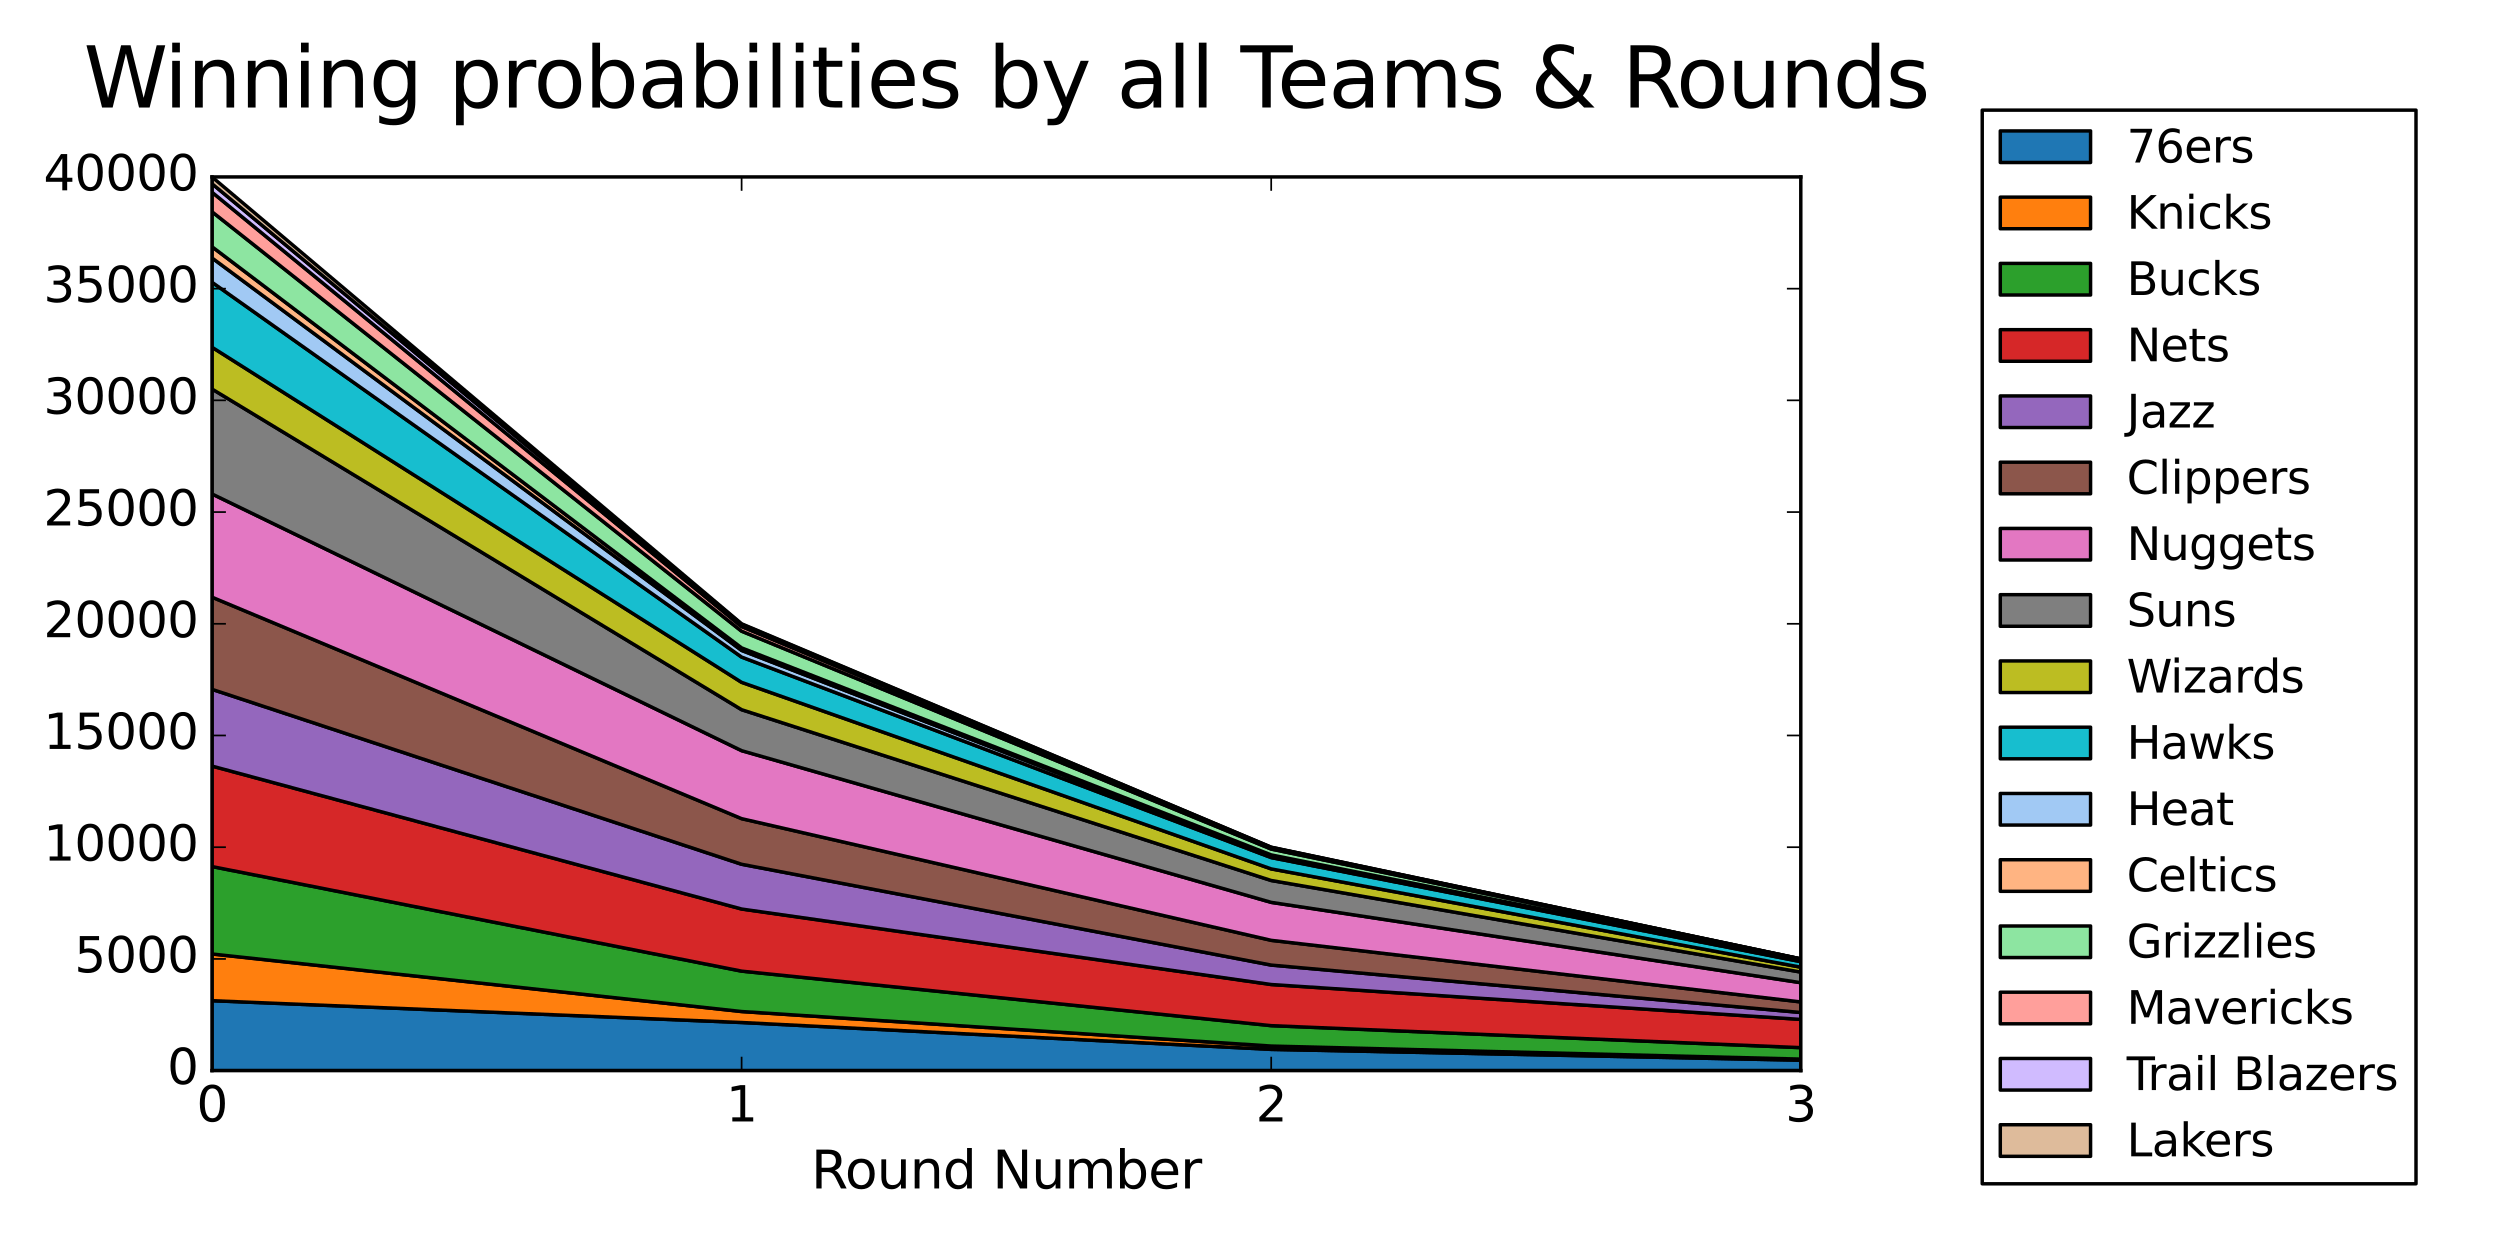 <?xml version="1.0" encoding="utf-8" standalone="no"?>
<!DOCTYPE svg PUBLIC "-//W3C//DTD SVG 1.1//EN"
  "http://www.w3.org/Graphics/SVG/1.1/DTD/svg11.dtd">
<svg xmlns:xlink="http://www.w3.org/1999/xlink" width="720pt" height="360pt" viewBox="0 0 720 360" xmlns="http://www.w3.org/2000/svg" version="1.1">
 <defs>
  <style type="text/css">*{stroke-linejoin: round; stroke-linecap: butt}</style>
 </defs>
 <g id="figure_1">
  <g id="patch_1">
   <path d="M 0 360 
L 720 360 
L 720 0 
L 0 0 
z
" style="fill: #ffffff"/>
  </g>
  <g id="axes_1">
   <g id="patch_2">
    <path d="M 61.06 308.34 
L 518.628 308.34 
L 518.628 50.96 
L 61.06 50.96 
z
" style="fill: #ffffff"/>
   </g>
   <g id="PolyCollection_1">
    <defs>
     <path id="m6fd31d1fb3" d="M 61.06 -71.8 
L 61.06 -51.66 
L 213.583 -51.66 
L 366.105 -51.66 
L 518.628 -51.66 
L 518.628 -54.665 
L 518.628 -54.665 
L 366.105 -57.779 
L 213.583 -65.52 
L 61.06 -71.8 
z
" style="stroke: #000000"/>
    </defs>
    <g clip-path="url(#p6cdea9bcb5)">
     <use xlink:href="#m6fd31d1fb3" x="0" y="360" style="fill: #1f77b4; stroke: #000000"/>
    </g>
   </g>
   <g id="PolyCollection_2">
    <defs>
     <path id="mb54da2ceaf" d="M 61.06 -85.255 
L 61.06 -71.8 
L 213.583 -65.52 
L 366.105 -57.779 
L 518.628 -54.665 
L 518.628 -54.98 
L 518.628 -54.98 
L 366.105 -58.738 
L 213.583 -68.679 
L 61.06 -85.255 
z
" style="stroke: #000000"/>
    </defs>
    <g clip-path="url(#p6cdea9bcb5)">
     <use xlink:href="#mb54da2ceaf" x="0" y="360" style="fill: #ff7f0e; stroke: #000000"/>
    </g>
   </g>
   <g id="PolyCollection_3">
    <defs>
     <path id="m46d514399c" d="M 61.06 -110.433 
L 61.06 -85.255 
L 213.583 -68.679 
L 366.105 -58.738 
L 518.628 -54.98 
L 518.628 -58.281 
L 518.628 -58.281 
L 366.105 -64.613 
L 213.583 -80.313 
L 61.06 -110.433 
z
" style="stroke: #000000"/>
    </defs>
    <g clip-path="url(#p6cdea9bcb5)">
     <use xlink:href="#m46d514399c" x="0" y="360" style="fill: #2ca02c; stroke: #000000"/>
    </g>
   </g>
   <g id="PolyCollection_4">
    <defs>
     <path id="m2ffe7931d0" d="M 61.06 -139.369 
L 61.06 -110.433 
L 213.583 -80.313 
L 366.105 -64.613 
L 518.628 -58.281 
L 518.628 -66.408 
L 518.628 -66.408 
L 366.105 -76.459 
L 213.583 -98.201 
L 61.06 -139.369 
z
" style="stroke: #000000"/>
    </defs>
    <g clip-path="url(#p6cdea9bcb5)">
     <use xlink:href="#m2ffe7931d0" x="0" y="360" style="fill: #d62728; stroke: #000000"/>
    </g>
   </g>
   <g id="PolyCollection_5">
    <defs>
     <path id="m324b16539d" d="M 61.06 -161.471 
L 61.06 -139.369 
L 213.583 -98.201 
L 366.105 -76.459 
L 518.628 -66.408 
L 518.628 -68.403 
L 518.628 -68.403 
L 366.105 -82.057 
L 213.583 -111.089 
L 61.06 -161.471 
z
" style="stroke: #000000"/>
    </defs>
    <g clip-path="url(#p6cdea9bcb5)">
     <use xlink:href="#m324b16539d" x="0" y="360" style="fill: #9467bd; stroke: #000000"/>
    </g>
   </g>
   <g id="PolyCollection_6">
    <defs>
     <path id="mf94f72aa3e" d="M 61.06 -188.013 
L 61.06 -161.471 
L 213.583 -111.089 
L 366.105 -82.057 
L 518.628 -68.403 
L 518.628 -71.446 
L 518.628 -71.446 
L 366.105 -89.186 
L 213.583 -124.228 
L 61.06 -188.013 
z
" style="stroke: #000000"/>
    </defs>
    <g clip-path="url(#p6cdea9bcb5)">
     <use xlink:href="#mf94f72aa3e" x="0" y="360" style="fill: #8c564b; stroke: #000000"/>
    </g>
   </g>
   <g id="PolyCollection_7">
    <defs>
     <path id="m42f97822d0" d="M 61.06 -217.741 
L 61.06 -188.013 
L 213.583 -124.228 
L 366.105 -89.186 
L 518.628 -71.446 
L 518.628 -76.986 
L 518.628 -76.986 
L 366.105 -100.118 
L 213.583 -143.808 
L 61.06 -217.741 
z
" style="stroke: #000000"/>
    </defs>
    <g clip-path="url(#p6cdea9bcb5)">
     <use xlink:href="#m42f97822d0" x="0" y="360" style="fill: #e377c2; stroke: #000000"/>
    </g>
   </g>
   <g id="PolyCollection_8">
    <defs>
     <path id="m8ac7b680fe" d="M 61.06 -247.964 
L 61.06 -217.741 
L 213.583 -143.808 
L 366.105 -100.118 
L 518.628 -76.986 
L 518.628 -80.043 
L 518.628 -80.043 
L 366.105 -106.418 
L 213.583 -155.609 
L 61.06 -247.964 
z
" style="stroke: #000000"/>
    </defs>
    <g clip-path="url(#p6cdea9bcb5)">
     <use xlink:href="#m8ac7b680fe" x="0" y="360" style="fill: #7f7f7f; stroke: #000000"/>
    </g>
   </g>
   <g id="PolyCollection_9">
    <defs>
     <path id="mdac457b0b0" d="M 61.06 -259.996 
L 61.06 -247.964 
L 213.583 -155.609 
L 366.105 -106.418 
L 518.628 -80.043 
L 518.628 -81.452 
L 518.628 -81.452 
L 366.105 -109.757 
L 213.583 -163.485 
L 61.06 -259.996 
z
" style="stroke: #000000"/>
    </defs>
    <g clip-path="url(#p6cdea9bcb5)">
     <use xlink:href="#mdac457b0b0" x="0" y="360" style="fill: #bcbd22; stroke: #000000"/>
    </g>
   </g>
   <g id="PolyCollection_10">
    <defs>
     <path id="m30fe69364c" d="M 61.06 -278.714 
L 61.06 -259.996 
L 213.583 -163.485 
L 366.105 -109.757 
L 518.628 -81.452 
L 518.628 -83.047 
L 518.628 -83.047 
L 366.105 -113.019 
L 213.583 -170.763 
L 61.06 -278.714 
z
" style="stroke: #000000"/>
    </defs>
    <g clip-path="url(#p6cdea9bcb5)">
     <use xlink:href="#m30fe69364c" x="0" y="360" style="fill: #17becf; stroke: #000000"/>
    </g>
   </g>
   <g id="PolyCollection_11">
    <defs>
     <path id="m2cc985cd66" d="M 61.06 -285.709 
L 61.06 -278.714 
L 213.583 -170.763 
L 366.105 -113.019 
L 518.628 -83.047 
L 518.628 -83.234 
L 518.628 -83.234 
L 366.105 -113.566 
L 213.583 -172.68 
L 61.06 -285.709 
z
" style="stroke: #000000"/>
    </defs>
    <g clip-path="url(#p6cdea9bcb5)">
     <use xlink:href="#m2cc985cd66" x="0" y="360" style="fill: #a1c9f4; stroke: #000000"/>
    </g>
   </g>
   <g id="PolyCollection_12">
    <defs>
     <path id="mbb2b2b6924" d="M 61.06 -288.945 
L 61.06 -285.709 
L 213.583 -172.68 
L 366.105 -113.566 
L 518.628 -83.234 
L 518.628 -83.273 
L 518.628 -83.273 
L 366.105 -113.792 
L 213.583 -173.414 
L 61.06 -288.945 
z
" style="stroke: #000000"/>
    </defs>
    <g clip-path="url(#p6cdea9bcb5)">
     <use xlink:href="#mbb2b2b6924" x="0" y="360" style="fill: #ffb482; stroke: #000000"/>
    </g>
   </g>
   <g id="PolyCollection_13">
    <defs>
     <path id="m6959e64f6c" d="M 61.06 -299.015 
L 61.06 -288.945 
L 213.583 -173.414 
L 366.105 -113.792 
L 518.628 -83.273 
L 518.628 -83.736 
L 518.628 -83.736 
L 366.105 -115.471 
L 213.583 -178.214 
L 61.06 -299.015 
z
" style="stroke: #000000"/>
    </defs>
    <g clip-path="url(#p6cdea9bcb5)">
     <use xlink:href="#m6959e64f6c" x="0" y="360" style="fill: #8de5a1; stroke: #000000"/>
    </g>
   </g>
   <g id="PolyCollection_14">
    <defs>
     <path id="m8f88e1b6a8" d="M 61.06 -304.645 
L 61.06 -299.015 
L 213.583 -178.214 
L 366.105 -115.471 
L 518.628 -83.736 
L 518.628 -83.807 
L 518.628 -83.807 
L 366.105 -115.876 
L 213.583 -179.559 
L 61.06 -304.645 
z
" style="stroke: #000000"/>
    </defs>
    <g clip-path="url(#p6cdea9bcb5)">
     <use xlink:href="#m8f88e1b6a8" x="0" y="360" style="fill: #ff9f9b; stroke: #000000"/>
    </g>
   </g>
   <g id="PolyCollection_15">
    <defs>
     <path id="m5aae207fba" d="M 61.06 -307.09 
L 61.06 -304.645 
L 213.583 -179.559 
L 366.105 -115.876 
L 518.628 -83.807 
L 518.628 -83.826 
L 518.628 -83.826 
L 366.105 -115.979 
L 213.583 -180.215 
L 61.06 -307.09 
z
" style="stroke: #000000"/>
    </defs>
    <g clip-path="url(#p6cdea9bcb5)">
     <use xlink:href="#m5aae207fba" x="0" y="360" style="fill: #d0bbff; stroke: #000000"/>
    </g>
   </g>
   <g id="PolyCollection_16">
    <defs>
     <path id="md9e6ed1695" d="M 61.06 -309.04 
L 61.06 -307.09 
L 213.583 -180.215 
L 366.105 -115.979 
L 518.628 -83.826 
L 518.628 -83.832 
L 518.628 -83.832 
L 366.105 -116.005 
L 213.583 -180.35 
L 61.06 -309.04 
z
" style="stroke: #000000"/>
    </defs>
    <g clip-path="url(#p6cdea9bcb5)">
     <use xlink:href="#md9e6ed1695" x="0" y="360" style="fill: #debb9b; stroke: #000000"/>
    </g>
   </g>
   <g id="patch_3">
    <path d="M 61.06 308.34 
L 61.06 50.96 
" style="fill: none; stroke: #000000; stroke-linejoin: miter; stroke-linecap: square"/>
   </g>
   <g id="patch_4">
    <path d="M 518.628 308.34 
L 518.628 50.96 
" style="fill: none; stroke: #000000; stroke-linejoin: miter; stroke-linecap: square"/>
   </g>
   <g id="patch_5">
    <path d="M 61.06 308.34 
L 518.628 308.34 
" style="fill: none; stroke: #000000; stroke-linejoin: miter; stroke-linecap: square"/>
   </g>
   <g id="patch_6">
    <path d="M 61.06 50.96 
L 518.628 50.96 
" style="fill: none; stroke: #000000; stroke-linejoin: miter; stroke-linecap: square"/>
   </g>
   <g id="matplotlib.axis_1">
    <g id="xtick_1">
     <g id="line2d_1">
      <defs>
       <path id="m698d09b29e" d="M 0 0 
L 0 -4 
" style="stroke: #000000; stroke-width: 0.5"/>
      </defs>
      <g>
       <use xlink:href="#m698d09b29e" x="61.06" y="308.34" style="stroke: #000000; stroke-width: 0.5"/>
      </g>
     </g>
     <g id="line2d_2">
      <defs>
       <path id="m5482cac494" d="M 0 0 
L 0 4 
" style="stroke: #000000; stroke-width: 0.5"/>
      </defs>
      <g>
       <use xlink:href="#m5482cac494" x="61.06" y="50.96" style="stroke: #000000; stroke-width: 0.5"/>
      </g>
     </g>
     <g id="text_1">
      <!-- 0 -->
      <g transform="translate(56.606 322.978)scale(0.14 -0.14)">
       <defs>
        <path id="DejaVuSans-30" d="M 2034 4250 
Q 1547 4250 1301 3770 
Q 1056 3291 1056 2328 
Q 1056 1369 1301 889 
Q 1547 409 2034 409 
Q 2525 409 2770 889 
Q 3016 1369 3016 2328 
Q 3016 3291 2770 3770 
Q 2525 4250 2034 4250 
z
M 2034 4750 
Q 2819 4750 3233 4129 
Q 3647 3509 3647 2328 
Q 3647 1150 3233 529 
Q 2819 -91 2034 -91 
Q 1250 -91 836 529 
Q 422 1150 422 2328 
Q 422 3509 836 4129 
Q 1250 4750 2034 4750 
z
" transform="scale(0.016)"/>
       </defs>
       <use xlink:href="#DejaVuSans-30"/>
      </g>
     </g>
    </g>
    <g id="xtick_2">
     <g id="line2d_3">
      <g>
       <use xlink:href="#m698d09b29e" x="213.583" y="308.34" style="stroke: #000000; stroke-width: 0.5"/>
      </g>
     </g>
     <g id="line2d_4">
      <g>
       <use xlink:href="#m5482cac494" x="213.583" y="50.96" style="stroke: #000000; stroke-width: 0.5"/>
      </g>
     </g>
     <g id="text_2">
      <!-- 1 -->
      <g transform="translate(209.129 322.978)scale(0.14 -0.14)">
       <defs>
        <path id="DejaVuSans-31" d="M 794 531 
L 1825 531 
L 1825 4091 
L 703 3866 
L 703 4441 
L 1819 4666 
L 2450 4666 
L 2450 531 
L 3481 531 
L 3481 0 
L 794 0 
L 794 531 
z
" transform="scale(0.016)"/>
       </defs>
       <use xlink:href="#DejaVuSans-31"/>
      </g>
     </g>
    </g>
    <g id="xtick_3">
     <g id="line2d_5">
      <g>
       <use xlink:href="#m698d09b29e" x="366.105" y="308.34" style="stroke: #000000; stroke-width: 0.5"/>
      </g>
     </g>
     <g id="line2d_6">
      <g>
       <use xlink:href="#m5482cac494" x="366.105" y="50.96" style="stroke: #000000; stroke-width: 0.5"/>
      </g>
     </g>
     <g id="text_3">
      <!-- 2 -->
      <g transform="translate(361.651 322.978)scale(0.14 -0.14)">
       <defs>
        <path id="DejaVuSans-32" d="M 1228 531 
L 3431 531 
L 3431 0 
L 469 0 
L 469 531 
Q 828 903 1448 1529 
Q 2069 2156 2228 2338 
Q 2531 2678 2651 2914 
Q 2772 3150 2772 3378 
Q 2772 3750 2511 3984 
Q 2250 4219 1831 4219 
Q 1534 4219 1204 4116 
Q 875 4013 500 3803 
L 500 4441 
Q 881 4594 1212 4672 
Q 1544 4750 1819 4750 
Q 2544 4750 2975 4387 
Q 3406 4025 3406 3419 
Q 3406 3131 3298 2873 
Q 3191 2616 2906 2266 
Q 2828 2175 2409 1742 
Q 1991 1309 1228 531 
z
" transform="scale(0.016)"/>
       </defs>
       <use xlink:href="#DejaVuSans-32"/>
      </g>
     </g>
    </g>
    <g id="xtick_4">
     <g id="line2d_7">
      <g>
       <use xlink:href="#m698d09b29e" x="518.628" y="308.34" style="stroke: #000000; stroke-width: 0.5"/>
      </g>
     </g>
     <g id="line2d_8">
      <g>
       <use xlink:href="#m5482cac494" x="518.628" y="50.96" style="stroke: #000000; stroke-width: 0.5"/>
      </g>
     </g>
     <g id="text_4">
      <!-- 3 -->
      <g transform="translate(514.174 322.978)scale(0.14 -0.14)">
       <defs>
        <path id="DejaVuSans-33" d="M 2597 2516 
Q 3050 2419 3304 2112 
Q 3559 1806 3559 1356 
Q 3559 666 3084 287 
Q 2609 -91 1734 -91 
Q 1441 -91 1130 -33 
Q 819 25 488 141 
L 488 750 
Q 750 597 1062 519 
Q 1375 441 1716 441 
Q 2309 441 2620 675 
Q 2931 909 2931 1356 
Q 2931 1769 2642 2001 
Q 2353 2234 1838 2234 
L 1294 2234 
L 1294 2753 
L 1863 2753 
Q 2328 2753 2575 2939 
Q 2822 3125 2822 3475 
Q 2822 3834 2567 4026 
Q 2313 4219 1838 4219 
Q 1578 4219 1281 4162 
Q 984 4106 628 3988 
L 628 4550 
Q 988 4650 1302 4700 
Q 1616 4750 1894 4750 
Q 2613 4750 3031 4423 
Q 3450 4097 3450 3541 
Q 3450 3153 3228 2886 
Q 3006 2619 2597 2516 
z
" transform="scale(0.016)"/>
       </defs>
       <use xlink:href="#DejaVuSans-33"/>
      </g>
     </g>
    </g>
    <g id="text_5">
     <!-- Round Number -->
     <g transform="translate(233.601 342.287)scale(0.15 -0.15)">
      <defs>
       <path id="DejaVuSans-52" d="M 2841 2188 
Q 3044 2119 3236 1894 
Q 3428 1669 3622 1275 
L 4263 0 
L 3584 0 
L 2988 1197 
Q 2756 1666 2539 1819 
Q 2322 1972 1947 1972 
L 1259 1972 
L 1259 0 
L 628 0 
L 628 4666 
L 2053 4666 
Q 2853 4666 3247 4331 
Q 3641 3997 3641 3322 
Q 3641 2881 3436 2590 
Q 3231 2300 2841 2188 
z
M 1259 4147 
L 1259 2491 
L 2053 2491 
Q 2509 2491 2742 2702 
Q 2975 2913 2975 3322 
Q 2975 3731 2742 3939 
Q 2509 4147 2053 4147 
L 1259 4147 
z
" transform="scale(0.016)"/>
       <path id="DejaVuSans-6f" d="M 1959 3097 
Q 1497 3097 1228 2736 
Q 959 2375 959 1747 
Q 959 1119 1226 758 
Q 1494 397 1959 397 
Q 2419 397 2687 759 
Q 2956 1122 2956 1747 
Q 2956 2369 2687 2733 
Q 2419 3097 1959 3097 
z
M 1959 3584 
Q 2709 3584 3137 3096 
Q 3566 2609 3566 1747 
Q 3566 888 3137 398 
Q 2709 -91 1959 -91 
Q 1206 -91 779 398 
Q 353 888 353 1747 
Q 353 2609 779 3096 
Q 1206 3584 1959 3584 
z
" transform="scale(0.016)"/>
       <path id="DejaVuSans-75" d="M 544 1381 
L 544 3500 
L 1119 3500 
L 1119 1403 
Q 1119 906 1312 657 
Q 1506 409 1894 409 
Q 2359 409 2629 706 
Q 2900 1003 2900 1516 
L 2900 3500 
L 3475 3500 
L 3475 0 
L 2900 0 
L 2900 538 
Q 2691 219 2414 64 
Q 2138 -91 1772 -91 
Q 1169 -91 856 284 
Q 544 659 544 1381 
z
M 1991 3584 
L 1991 3584 
z
" transform="scale(0.016)"/>
       <path id="DejaVuSans-6e" d="M 3513 2113 
L 3513 0 
L 2938 0 
L 2938 2094 
Q 2938 2591 2744 2837 
Q 2550 3084 2163 3084 
Q 1697 3084 1428 2787 
Q 1159 2491 1159 1978 
L 1159 0 
L 581 0 
L 581 3500 
L 1159 3500 
L 1159 2956 
Q 1366 3272 1645 3428 
Q 1925 3584 2291 3584 
Q 2894 3584 3203 3211 
Q 3513 2838 3513 2113 
z
" transform="scale(0.016)"/>
       <path id="DejaVuSans-64" d="M 2906 2969 
L 2906 4863 
L 3481 4863 
L 3481 0 
L 2906 0 
L 2906 525 
Q 2725 213 2448 61 
Q 2172 -91 1784 -91 
Q 1150 -91 751 415 
Q 353 922 353 1747 
Q 353 2572 751 3078 
Q 1150 3584 1784 3584 
Q 2172 3584 2448 3432 
Q 2725 3281 2906 2969 
z
M 947 1747 
Q 947 1113 1208 752 
Q 1469 391 1925 391 
Q 2381 391 2643 752 
Q 2906 1113 2906 1747 
Q 2906 2381 2643 2742 
Q 2381 3103 1925 3103 
Q 1469 3103 1208 2742 
Q 947 2381 947 1747 
z
" transform="scale(0.016)"/>
       <path id="DejaVuSans-20" transform="scale(0.016)"/>
       <path id="DejaVuSans-4e" d="M 628 4666 
L 1478 4666 
L 3547 763 
L 3547 4666 
L 4159 4666 
L 4159 0 
L 3309 0 
L 1241 3903 
L 1241 0 
L 628 0 
L 628 4666 
z
" transform="scale(0.016)"/>
       <path id="DejaVuSans-6d" d="M 3328 2828 
Q 3544 3216 3844 3400 
Q 4144 3584 4550 3584 
Q 5097 3584 5394 3201 
Q 5691 2819 5691 2113 
L 5691 0 
L 5113 0 
L 5113 2094 
Q 5113 2597 4934 2840 
Q 4756 3084 4391 3084 
Q 3944 3084 3684 2787 
Q 3425 2491 3425 1978 
L 3425 0 
L 2847 0 
L 2847 2094 
Q 2847 2600 2669 2842 
Q 2491 3084 2119 3084 
Q 1678 3084 1418 2786 
Q 1159 2488 1159 1978 
L 1159 0 
L 581 0 
L 581 3500 
L 1159 3500 
L 1159 2956 
Q 1356 3278 1631 3431 
Q 1906 3584 2284 3584 
Q 2666 3584 2933 3390 
Q 3200 3197 3328 2828 
z
" transform="scale(0.016)"/>
       <path id="DejaVuSans-62" d="M 3116 1747 
Q 3116 2381 2855 2742 
Q 2594 3103 2138 3103 
Q 1681 3103 1420 2742 
Q 1159 2381 1159 1747 
Q 1159 1113 1420 752 
Q 1681 391 2138 391 
Q 2594 391 2855 752 
Q 3116 1113 3116 1747 
z
M 1159 2969 
Q 1341 3281 1617 3432 
Q 1894 3584 2278 3584 
Q 2916 3584 3314 3078 
Q 3713 2572 3713 1747 
Q 3713 922 3314 415 
Q 2916 -91 2278 -91 
Q 1894 -91 1617 61 
Q 1341 213 1159 525 
L 1159 0 
L 581 0 
L 581 4863 
L 1159 4863 
L 1159 2969 
z
" transform="scale(0.016)"/>
       <path id="DejaVuSans-65" d="M 3597 1894 
L 3597 1613 
L 953 1613 
Q 991 1019 1311 708 
Q 1631 397 2203 397 
Q 2534 397 2845 478 
Q 3156 559 3463 722 
L 3463 178 
Q 3153 47 2828 -22 
Q 2503 -91 2169 -91 
Q 1331 -91 842 396 
Q 353 884 353 1716 
Q 353 2575 817 3079 
Q 1281 3584 2069 3584 
Q 2775 3584 3186 3129 
Q 3597 2675 3597 1894 
z
M 3022 2063 
Q 3016 2534 2758 2815 
Q 2500 3097 2075 3097 
Q 1594 3097 1305 2825 
Q 1016 2553 972 2059 
L 3022 2063 
z
" transform="scale(0.016)"/>
       <path id="DejaVuSans-72" d="M 2631 2963 
Q 2534 3019 2420 3045 
Q 2306 3072 2169 3072 
Q 1681 3072 1420 2755 
Q 1159 2438 1159 1844 
L 1159 0 
L 581 0 
L 581 3500 
L 1159 3500 
L 1159 2956 
Q 1341 3275 1631 3429 
Q 1922 3584 2338 3584 
Q 2397 3584 2469 3576 
Q 2541 3569 2628 3553 
L 2631 2963 
z
" transform="scale(0.016)"/>
      </defs>
      <use xlink:href="#DejaVuSans-52"/>
      <use xlink:href="#DejaVuSans-6f" x="64.982"/>
      <use xlink:href="#DejaVuSans-75" x="126.164"/>
      <use xlink:href="#DejaVuSans-6e" x="189.543"/>
      <use xlink:href="#DejaVuSans-64" x="252.922"/>
      <use xlink:href="#DejaVuSans-20" x="316.398"/>
      <use xlink:href="#DejaVuSans-4e" x="348.186"/>
      <use xlink:href="#DejaVuSans-75" x="422.99"/>
      <use xlink:href="#DejaVuSans-6d" x="486.369"/>
      <use xlink:href="#DejaVuSans-62" x="583.781"/>
      <use xlink:href="#DejaVuSans-65" x="647.258"/>
      <use xlink:href="#DejaVuSans-72" x="708.781"/>
     </g>
    </g>
   </g>
   <g id="matplotlib.axis_2">
    <g id="ytick_1">
     <g id="line2d_9">
      <defs>
       <path id="m299482e319" d="M 0 0 
L 4 0 
" style="stroke: #000000; stroke-width: 0.5"/>
      </defs>
      <g>
       <use xlink:href="#m299482e319" x="61.06" y="308.34" style="stroke: #000000; stroke-width: 0.5"/>
      </g>
     </g>
     <g id="line2d_10">
      <defs>
       <path id="m1d200355e1" d="M 0 0 
L -4 0 
" style="stroke: #000000; stroke-width: 0.5"/>
      </defs>
      <g>
       <use xlink:href="#m1d200355e1" x="518.628" y="308.34" style="stroke: #000000; stroke-width: 0.5"/>
      </g>
     </g>
     <g id="text_6">
      <!-- 0 -->
      <g transform="translate(48.153 312.203)scale(0.14 -0.14)">
       <use xlink:href="#DejaVuSans-30"/>
      </g>
     </g>
    </g>
    <g id="ytick_2">
     <g id="line2d_11">
      <g>
       <use xlink:href="#m299482e319" x="61.06" y="276.168" style="stroke: #000000; stroke-width: 0.5"/>
      </g>
     </g>
     <g id="line2d_12">
      <g>
       <use xlink:href="#m1d200355e1" x="518.628" y="276.168" style="stroke: #000000; stroke-width: 0.5"/>
      </g>
     </g>
     <g id="text_7">
      <!-- 5000 -->
      <g transform="translate(21.43 280.031)scale(0.14 -0.14)">
       <defs>
        <path id="DejaVuSans-35" d="M 691 4666 
L 3169 4666 
L 3169 4134 
L 1269 4134 
L 1269 2991 
Q 1406 3038 1543 3061 
Q 1681 3084 1819 3084 
Q 2600 3084 3056 2656 
Q 3513 2228 3513 1497 
Q 3513 744 3044 326 
Q 2575 -91 1722 -91 
Q 1428 -91 1123 -41 
Q 819 9 494 109 
L 494 744 
Q 775 591 1075 516 
Q 1375 441 1709 441 
Q 2250 441 2565 725 
Q 2881 1009 2881 1497 
Q 2881 1984 2565 2268 
Q 2250 2553 1709 2553 
Q 1456 2553 1204 2497 
Q 953 2441 691 2322 
L 691 4666 
z
" transform="scale(0.016)"/>
       </defs>
       <use xlink:href="#DejaVuSans-35"/>
       <use xlink:href="#DejaVuSans-30" x="63.623"/>
       <use xlink:href="#DejaVuSans-30" x="127.246"/>
       <use xlink:href="#DejaVuSans-30" x="190.869"/>
      </g>
     </g>
    </g>
    <g id="ytick_3">
     <g id="line2d_13">
      <g>
       <use xlink:href="#m299482e319" x="61.06" y="243.995" style="stroke: #000000; stroke-width: 0.5"/>
      </g>
     </g>
     <g id="line2d_14">
      <g>
       <use xlink:href="#m1d200355e1" x="518.628" y="243.995" style="stroke: #000000; stroke-width: 0.5"/>
      </g>
     </g>
     <g id="text_8">
      <!-- 10000 -->
      <g transform="translate(12.523 247.858)scale(0.14 -0.14)">
       <use xlink:href="#DejaVuSans-31"/>
       <use xlink:href="#DejaVuSans-30" x="63.623"/>
       <use xlink:href="#DejaVuSans-30" x="127.246"/>
       <use xlink:href="#DejaVuSans-30" x="190.869"/>
       <use xlink:href="#DejaVuSans-30" x="254.492"/>
      </g>
     </g>
    </g>
    <g id="ytick_4">
     <g id="line2d_15">
      <g>
       <use xlink:href="#m299482e319" x="61.06" y="211.822" style="stroke: #000000; stroke-width: 0.5"/>
      </g>
     </g>
     <g id="line2d_16">
      <g>
       <use xlink:href="#m1d200355e1" x="518.628" y="211.822" style="stroke: #000000; stroke-width: 0.5"/>
      </g>
     </g>
     <g id="text_9">
      <!-- 15000 -->
      <g transform="translate(12.523 215.686)scale(0.14 -0.14)">
       <use xlink:href="#DejaVuSans-31"/>
       <use xlink:href="#DejaVuSans-35" x="63.623"/>
       <use xlink:href="#DejaVuSans-30" x="127.246"/>
       <use xlink:href="#DejaVuSans-30" x="190.869"/>
       <use xlink:href="#DejaVuSans-30" x="254.492"/>
      </g>
     </g>
    </g>
    <g id="ytick_5">
     <g id="line2d_17">
      <g>
       <use xlink:href="#m299482e319" x="61.06" y="179.65" style="stroke: #000000; stroke-width: 0.5"/>
      </g>
     </g>
     <g id="line2d_18">
      <g>
       <use xlink:href="#m1d200355e1" x="518.628" y="179.65" style="stroke: #000000; stroke-width: 0.5"/>
      </g>
     </g>
     <g id="text_10">
      <!-- 20000 -->
      <g transform="translate(12.523 183.513)scale(0.14 -0.14)">
       <use xlink:href="#DejaVuSans-32"/>
       <use xlink:href="#DejaVuSans-30" x="63.623"/>
       <use xlink:href="#DejaVuSans-30" x="127.246"/>
       <use xlink:href="#DejaVuSans-30" x="190.869"/>
       <use xlink:href="#DejaVuSans-30" x="254.492"/>
      </g>
     </g>
    </g>
    <g id="ytick_6">
     <g id="line2d_19">
      <g>
       <use xlink:href="#m299482e319" x="61.06" y="147.477" style="stroke: #000000; stroke-width: 0.5"/>
      </g>
     </g>
     <g id="line2d_20">
      <g>
       <use xlink:href="#m1d200355e1" x="518.628" y="147.477" style="stroke: #000000; stroke-width: 0.5"/>
      </g>
     </g>
     <g id="text_11">
      <!-- 25000 -->
      <g transform="translate(12.523 151.341)scale(0.14 -0.14)">
       <use xlink:href="#DejaVuSans-32"/>
       <use xlink:href="#DejaVuSans-35" x="63.623"/>
       <use xlink:href="#DejaVuSans-30" x="127.246"/>
       <use xlink:href="#DejaVuSans-30" x="190.869"/>
       <use xlink:href="#DejaVuSans-30" x="254.492"/>
      </g>
     </g>
    </g>
    <g id="ytick_7">
     <g id="line2d_21">
      <g>
       <use xlink:href="#m299482e319" x="61.06" y="115.305" style="stroke: #000000; stroke-width: 0.5"/>
      </g>
     </g>
     <g id="line2d_22">
      <g>
       <use xlink:href="#m1d200355e1" x="518.628" y="115.305" style="stroke: #000000; stroke-width: 0.5"/>
      </g>
     </g>
     <g id="text_12">
      <!-- 30000 -->
      <g transform="translate(12.523 119.168)scale(0.14 -0.14)">
       <use xlink:href="#DejaVuSans-33"/>
       <use xlink:href="#DejaVuSans-30" x="63.623"/>
       <use xlink:href="#DejaVuSans-30" x="127.246"/>
       <use xlink:href="#DejaVuSans-30" x="190.869"/>
       <use xlink:href="#DejaVuSans-30" x="254.492"/>
      </g>
     </g>
    </g>
    <g id="ytick_8">
     <g id="line2d_23">
      <g>
       <use xlink:href="#m299482e319" x="61.06" y="83.132" style="stroke: #000000; stroke-width: 0.5"/>
      </g>
     </g>
     <g id="line2d_24">
      <g>
       <use xlink:href="#m1d200355e1" x="518.628" y="83.132" style="stroke: #000000; stroke-width: 0.5"/>
      </g>
     </g>
     <g id="text_13">
      <!-- 35000 -->
      <g transform="translate(12.523 86.996)scale(0.14 -0.14)">
       <use xlink:href="#DejaVuSans-33"/>
       <use xlink:href="#DejaVuSans-35" x="63.623"/>
       <use xlink:href="#DejaVuSans-30" x="127.246"/>
       <use xlink:href="#DejaVuSans-30" x="190.869"/>
       <use xlink:href="#DejaVuSans-30" x="254.492"/>
      </g>
     </g>
    </g>
    <g id="ytick_9">
     <g id="line2d_25">
      <g>
       <use xlink:href="#m299482e319" x="61.06" y="50.96" style="stroke: #000000; stroke-width: 0.5"/>
      </g>
     </g>
     <g id="line2d_26">
      <g>
       <use xlink:href="#m1d200355e1" x="518.628" y="50.96" style="stroke: #000000; stroke-width: 0.5"/>
      </g>
     </g>
     <g id="text_14">
      <!-- 40000 -->
      <g transform="translate(12.523 54.823)scale(0.14 -0.14)">
       <defs>
        <path id="DejaVuSans-34" d="M 2419 4116 
L 825 1625 
L 2419 1625 
L 2419 4116 
z
M 2253 4666 
L 3047 4666 
L 3047 1625 
L 3713 1625 
L 3713 1100 
L 3047 1100 
L 3047 0 
L 2419 0 
L 2419 1100 
L 313 1100 
L 313 1709 
L 2253 4666 
z
" transform="scale(0.016)"/>
       </defs>
       <use xlink:href="#DejaVuSans-34"/>
       <use xlink:href="#DejaVuSans-30" x="63.623"/>
       <use xlink:href="#DejaVuSans-30" x="127.246"/>
       <use xlink:href="#DejaVuSans-30" x="190.869"/>
       <use xlink:href="#DejaVuSans-30" x="254.492"/>
      </g>
     </g>
    </g>
   </g>
   <g id="text_15">
    <!-- Winning probabilities by all Teams &amp; Rounds -->
    <g transform="translate(24.091 30.96)scale(0.24 -0.24)">
     <defs>
      <path id="DejaVuSans-57" d="M 213 4666 
L 850 4666 
L 1831 722 
L 2809 4666 
L 3519 4666 
L 4500 722 
L 5478 4666 
L 6119 4666 
L 4947 0 
L 4153 0 
L 3169 4050 
L 2175 0 
L 1381 0 
L 213 4666 
z
" transform="scale(0.016)"/>
      <path id="DejaVuSans-69" d="M 603 3500 
L 1178 3500 
L 1178 0 
L 603 0 
L 603 3500 
z
M 603 4863 
L 1178 4863 
L 1178 4134 
L 603 4134 
L 603 4863 
z
" transform="scale(0.016)"/>
      <path id="DejaVuSans-67" d="M 2906 1791 
Q 2906 2416 2648 2759 
Q 2391 3103 1925 3103 
Q 1463 3103 1205 2759 
Q 947 2416 947 1791 
Q 947 1169 1205 825 
Q 1463 481 1925 481 
Q 2391 481 2648 825 
Q 2906 1169 2906 1791 
z
M 3481 434 
Q 3481 -459 3084 -895 
Q 2688 -1331 1869 -1331 
Q 1566 -1331 1297 -1286 
Q 1028 -1241 775 -1147 
L 775 -588 
Q 1028 -725 1275 -790 
Q 1522 -856 1778 -856 
Q 2344 -856 2625 -561 
Q 2906 -266 2906 331 
L 2906 616 
Q 2728 306 2450 153 
Q 2172 0 1784 0 
Q 1141 0 747 490 
Q 353 981 353 1791 
Q 353 2603 747 3093 
Q 1141 3584 1784 3584 
Q 2172 3584 2450 3431 
Q 2728 3278 2906 2969 
L 2906 3500 
L 3481 3500 
L 3481 434 
z
" transform="scale(0.016)"/>
      <path id="DejaVuSans-70" d="M 1159 525 
L 1159 -1331 
L 581 -1331 
L 581 3500 
L 1159 3500 
L 1159 2969 
Q 1341 3281 1617 3432 
Q 1894 3584 2278 3584 
Q 2916 3584 3314 3078 
Q 3713 2572 3713 1747 
Q 3713 922 3314 415 
Q 2916 -91 2278 -91 
Q 1894 -91 1617 61 
Q 1341 213 1159 525 
z
M 3116 1747 
Q 3116 2381 2855 2742 
Q 2594 3103 2138 3103 
Q 1681 3103 1420 2742 
Q 1159 2381 1159 1747 
Q 1159 1113 1420 752 
Q 1681 391 2138 391 
Q 2594 391 2855 752 
Q 3116 1113 3116 1747 
z
" transform="scale(0.016)"/>
      <path id="DejaVuSans-61" d="M 2194 1759 
Q 1497 1759 1228 1600 
Q 959 1441 959 1056 
Q 959 750 1161 570 
Q 1363 391 1709 391 
Q 2188 391 2477 730 
Q 2766 1069 2766 1631 
L 2766 1759 
L 2194 1759 
z
M 3341 1997 
L 3341 0 
L 2766 0 
L 2766 531 
Q 2569 213 2275 61 
Q 1981 -91 1556 -91 
Q 1019 -91 701 211 
Q 384 513 384 1019 
Q 384 1609 779 1909 
Q 1175 2209 1959 2209 
L 2766 2209 
L 2766 2266 
Q 2766 2663 2505 2880 
Q 2244 3097 1772 3097 
Q 1472 3097 1187 3025 
Q 903 2953 641 2809 
L 641 3341 
Q 956 3463 1253 3523 
Q 1550 3584 1831 3584 
Q 2591 3584 2966 3190 
Q 3341 2797 3341 1997 
z
" transform="scale(0.016)"/>
      <path id="DejaVuSans-6c" d="M 603 4863 
L 1178 4863 
L 1178 0 
L 603 0 
L 603 4863 
z
" transform="scale(0.016)"/>
      <path id="DejaVuSans-74" d="M 1172 4494 
L 1172 3500 
L 2356 3500 
L 2356 3053 
L 1172 3053 
L 1172 1153 
Q 1172 725 1289 603 
Q 1406 481 1766 481 
L 2356 481 
L 2356 0 
L 1766 0 
Q 1100 0 847 248 
Q 594 497 594 1153 
L 594 3053 
L 172 3053 
L 172 3500 
L 594 3500 
L 594 4494 
L 1172 4494 
z
" transform="scale(0.016)"/>
      <path id="DejaVuSans-73" d="M 2834 3397 
L 2834 2853 
Q 2591 2978 2328 3040 
Q 2066 3103 1784 3103 
Q 1356 3103 1142 2972 
Q 928 2841 928 2578 
Q 928 2378 1081 2264 
Q 1234 2150 1697 2047 
L 1894 2003 
Q 2506 1872 2764 1633 
Q 3022 1394 3022 966 
Q 3022 478 2636 193 
Q 2250 -91 1575 -91 
Q 1294 -91 989 -36 
Q 684 19 347 128 
L 347 722 
Q 666 556 975 473 
Q 1284 391 1588 391 
Q 1994 391 2212 530 
Q 2431 669 2431 922 
Q 2431 1156 2273 1281 
Q 2116 1406 1581 1522 
L 1381 1569 
Q 847 1681 609 1914 
Q 372 2147 372 2553 
Q 372 3047 722 3315 
Q 1072 3584 1716 3584 
Q 2034 3584 2315 3537 
Q 2597 3491 2834 3397 
z
" transform="scale(0.016)"/>
      <path id="DejaVuSans-79" d="M 2059 -325 
Q 1816 -950 1584 -1140 
Q 1353 -1331 966 -1331 
L 506 -1331 
L 506 -850 
L 844 -850 
Q 1081 -850 1212 -737 
Q 1344 -625 1503 -206 
L 1606 56 
L 191 3500 
L 800 3500 
L 1894 763 
L 2988 3500 
L 3597 3500 
L 2059 -325 
z
" transform="scale(0.016)"/>
      <path id="DejaVuSans-54" d="M -19 4666 
L 3928 4666 
L 3928 4134 
L 2272 4134 
L 2272 0 
L 1638 0 
L 1638 4134 
L -19 4134 
L -19 4666 
z
" transform="scale(0.016)"/>
      <path id="DejaVuSans-26" d="M 1556 2509 
Q 1272 2256 1139 2004 
Q 1006 1753 1006 1478 
Q 1006 1022 1337 719 
Q 1669 416 2169 416 
Q 2466 416 2725 514 
Q 2984 613 3213 813 
L 1556 2509 
z
M 1997 2859 
L 3584 1234 
Q 3769 1513 3872 1830 
Q 3975 2147 3994 2503 
L 4575 2503 
Q 4538 2091 4375 1687 
Q 4213 1284 3922 891 
L 4794 0 
L 4006 0 
L 3559 459 
Q 3234 181 2878 45 
Q 2522 -91 2113 -91 
Q 1359 -91 881 339 
Q 403 769 403 1441 
Q 403 1841 612 2192 
Q 822 2544 1241 2853 
Q 1091 3050 1012 3245 
Q 934 3441 934 3628 
Q 934 4134 1281 4442 
Q 1628 4750 2203 4750 
Q 2463 4750 2720 4694 
Q 2978 4638 3244 4525 
L 3244 3956 
Q 2972 4103 2725 4179 
Q 2478 4256 2266 4256 
Q 1938 4256 1733 4082 
Q 1528 3909 1528 3634 
Q 1528 3475 1620 3314 
Q 1713 3153 1997 2859 
z
" transform="scale(0.016)"/>
     </defs>
     <use xlink:href="#DejaVuSans-57"/>
     <use xlink:href="#DejaVuSans-69" x="96.627"/>
     <use xlink:href="#DejaVuSans-6e" x="124.41"/>
     <use xlink:href="#DejaVuSans-6e" x="187.789"/>
     <use xlink:href="#DejaVuSans-69" x="251.168"/>
     <use xlink:href="#DejaVuSans-6e" x="278.951"/>
     <use xlink:href="#DejaVuSans-67" x="342.33"/>
     <use xlink:href="#DejaVuSans-20" x="405.807"/>
     <use xlink:href="#DejaVuSans-70" x="437.594"/>
     <use xlink:href="#DejaVuSans-72" x="501.07"/>
     <use xlink:href="#DejaVuSans-6f" x="539.934"/>
     <use xlink:href="#DejaVuSans-62" x="601.115"/>
     <use xlink:href="#DejaVuSans-61" x="664.592"/>
     <use xlink:href="#DejaVuSans-62" x="725.871"/>
     <use xlink:href="#DejaVuSans-69" x="789.348"/>
     <use xlink:href="#DejaVuSans-6c" x="817.131"/>
     <use xlink:href="#DejaVuSans-69" x="844.914"/>
     <use xlink:href="#DejaVuSans-74" x="872.697"/>
     <use xlink:href="#DejaVuSans-69" x="911.906"/>
     <use xlink:href="#DejaVuSans-65" x="939.689"/>
     <use xlink:href="#DejaVuSans-73" x="1001.213"/>
     <use xlink:href="#DejaVuSans-20" x="1053.312"/>
     <use xlink:href="#DejaVuSans-62" x="1085.1"/>
     <use xlink:href="#DejaVuSans-79" x="1148.576"/>
     <use xlink:href="#DejaVuSans-20" x="1207.756"/>
     <use xlink:href="#DejaVuSans-61" x="1239.543"/>
     <use xlink:href="#DejaVuSans-6c" x="1300.822"/>
     <use xlink:href="#DejaVuSans-6c" x="1328.605"/>
     <use xlink:href="#DejaVuSans-20" x="1356.389"/>
     <use xlink:href="#DejaVuSans-54" x="1388.176"/>
     <use xlink:href="#DejaVuSans-65" x="1432.26"/>
     <use xlink:href="#DejaVuSans-61" x="1493.783"/>
     <use xlink:href="#DejaVuSans-6d" x="1555.062"/>
     <use xlink:href="#DejaVuSans-73" x="1652.475"/>
     <use xlink:href="#DejaVuSans-20" x="1704.574"/>
     <use xlink:href="#DejaVuSans-26" x="1736.361"/>
     <use xlink:href="#DejaVuSans-20" x="1814.34"/>
     <use xlink:href="#DejaVuSans-52" x="1846.127"/>
     <use xlink:href="#DejaVuSans-6f" x="1911.109"/>
     <use xlink:href="#DejaVuSans-75" x="1972.291"/>
     <use xlink:href="#DejaVuSans-6e" x="2035.67"/>
     <use xlink:href="#DejaVuSans-64" x="2099.049"/>
     <use xlink:href="#DejaVuSans-73" x="2162.525"/>
    </g>
   </g>
   <g id="legend_1">
    <g id="patch_7">
     <path d="M 570.884 340.927 
L 695.808 340.927 
L 695.808 31.722 
L 570.884 31.722 
z
" style="fill: #ffffff; stroke: #000000; stroke-linejoin: miter"/>
    </g>
    <g id="patch_8">
     <path d="M 576.084 46.8 
L 602.084 46.8 
L 602.084 37.7 
L 576.084 37.7 
z
" style="fill: #1f77b4; stroke: #000000; stroke-linejoin: miter"/>
    </g>
    <g id="text_16">
     <!-- 76ers -->
     <g transform="translate(612.484 46.8)scale(0.13 -0.13)">
      <defs>
       <path id="DejaVuSans-37" d="M 525 4666 
L 3525 4666 
L 3525 4397 
L 1831 0 
L 1172 0 
L 2766 4134 
L 525 4134 
L 525 4666 
z
" transform="scale(0.016)"/>
       <path id="DejaVuSans-36" d="M 2113 2584 
Q 1688 2584 1439 2293 
Q 1191 2003 1191 1497 
Q 1191 994 1439 701 
Q 1688 409 2113 409 
Q 2538 409 2786 701 
Q 3034 994 3034 1497 
Q 3034 2003 2786 2293 
Q 2538 2584 2113 2584 
z
M 3366 4563 
L 3366 3988 
Q 3128 4100 2886 4159 
Q 2644 4219 2406 4219 
Q 1781 4219 1451 3797 
Q 1122 3375 1075 2522 
Q 1259 2794 1537 2939 
Q 1816 3084 2150 3084 
Q 2853 3084 3261 2657 
Q 3669 2231 3669 1497 
Q 3669 778 3244 343 
Q 2819 -91 2113 -91 
Q 1303 -91 875 529 
Q 447 1150 447 2328 
Q 447 3434 972 4092 
Q 1497 4750 2381 4750 
Q 2619 4750 2861 4703 
Q 3103 4656 3366 4563 
z
" transform="scale(0.016)"/>
      </defs>
      <use xlink:href="#DejaVuSans-37"/>
      <use xlink:href="#DejaVuSans-36" x="63.623"/>
      <use xlink:href="#DejaVuSans-65" x="127.246"/>
      <use xlink:href="#DejaVuSans-72" x="188.77"/>
      <use xlink:href="#DejaVuSans-73" x="229.883"/>
     </g>
    </g>
    <g id="patch_9">
     <path d="M 576.084 65.882 
L 602.084 65.882 
L 602.084 56.782 
L 576.084 56.782 
z
" style="fill: #ff7f0e; stroke: #000000; stroke-linejoin: miter"/>
    </g>
    <g id="text_17">
     <!-- Knicks -->
     <g transform="translate(612.484 65.882)scale(0.13 -0.13)">
      <defs>
       <path id="DejaVuSans-4b" d="M 628 4666 
L 1259 4666 
L 1259 2694 
L 3353 4666 
L 4166 4666 
L 1850 2491 
L 4331 0 
L 3500 0 
L 1259 2247 
L 1259 0 
L 628 0 
L 628 4666 
z
" transform="scale(0.016)"/>
       <path id="DejaVuSans-63" d="M 3122 3366 
L 3122 2828 
Q 2878 2963 2633 3030 
Q 2388 3097 2138 3097 
Q 1578 3097 1268 2742 
Q 959 2388 959 1747 
Q 959 1106 1268 751 
Q 1578 397 2138 397 
Q 2388 397 2633 464 
Q 2878 531 3122 666 
L 3122 134 
Q 2881 22 2623 -34 
Q 2366 -91 2075 -91 
Q 1284 -91 818 406 
Q 353 903 353 1747 
Q 353 2603 823 3093 
Q 1294 3584 2113 3584 
Q 2378 3584 2631 3529 
Q 2884 3475 3122 3366 
z
" transform="scale(0.016)"/>
       <path id="DejaVuSans-6b" d="M 581 4863 
L 1159 4863 
L 1159 1991 
L 2875 3500 
L 3609 3500 
L 1753 1863 
L 3688 0 
L 2938 0 
L 1159 1709 
L 1159 0 
L 581 0 
L 581 4863 
z
" transform="scale(0.016)"/>
      </defs>
      <use xlink:href="#DejaVuSans-4b"/>
      <use xlink:href="#DejaVuSans-6e" x="65.576"/>
      <use xlink:href="#DejaVuSans-69" x="128.955"/>
      <use xlink:href="#DejaVuSans-63" x="156.738"/>
      <use xlink:href="#DejaVuSans-6b" x="211.719"/>
      <use xlink:href="#DejaVuSans-73" x="269.629"/>
     </g>
    </g>
    <g id="patch_10">
     <path d="M 576.084 84.963 
L 602.084 84.963 
L 602.084 75.863 
L 576.084 75.863 
z
" style="fill: #2ca02c; stroke: #000000; stroke-linejoin: miter"/>
    </g>
    <g id="text_18">
     <!-- Bucks -->
     <g transform="translate(612.484 84.963)scale(0.13 -0.13)">
      <defs>
       <path id="DejaVuSans-42" d="M 1259 2228 
L 1259 519 
L 2272 519 
Q 2781 519 3026 730 
Q 3272 941 3272 1375 
Q 3272 1813 3026 2020 
Q 2781 2228 2272 2228 
L 1259 2228 
z
M 1259 4147 
L 1259 2741 
L 2194 2741 
Q 2656 2741 2882 2914 
Q 3109 3088 3109 3444 
Q 3109 3797 2882 3972 
Q 2656 4147 2194 4147 
L 1259 4147 
z
M 628 4666 
L 2241 4666 
Q 2963 4666 3353 4366 
Q 3744 4066 3744 3513 
Q 3744 3084 3544 2831 
Q 3344 2578 2956 2516 
Q 3422 2416 3680 2098 
Q 3938 1781 3938 1306 
Q 3938 681 3513 340 
Q 3088 0 2303 0 
L 628 0 
L 628 4666 
z
" transform="scale(0.016)"/>
      </defs>
      <use xlink:href="#DejaVuSans-42"/>
      <use xlink:href="#DejaVuSans-75" x="68.604"/>
      <use xlink:href="#DejaVuSans-63" x="131.982"/>
      <use xlink:href="#DejaVuSans-6b" x="186.963"/>
      <use xlink:href="#DejaVuSans-73" x="244.873"/>
     </g>
    </g>
    <g id="patch_11">
     <path d="M 576.084 104.045 
L 602.084 104.045 
L 602.084 94.945 
L 576.084 94.945 
z
" style="fill: #d62728; stroke: #000000; stroke-linejoin: miter"/>
    </g>
    <g id="text_19">
     <!-- Nets -->
     <g transform="translate(612.484 104.045)scale(0.13 -0.13)">
      <use xlink:href="#DejaVuSans-4e"/>
      <use xlink:href="#DejaVuSans-65" x="74.805"/>
      <use xlink:href="#DejaVuSans-74" x="136.328"/>
      <use xlink:href="#DejaVuSans-73" x="175.537"/>
     </g>
    </g>
    <g id="patch_12">
     <path d="M 576.084 123.126 
L 602.084 123.126 
L 602.084 114.026 
L 576.084 114.026 
z
" style="fill: #9467bd; stroke: #000000; stroke-linejoin: miter"/>
    </g>
    <g id="text_20">
     <!-- Jazz -->
     <g transform="translate(612.484 123.126)scale(0.13 -0.13)">
      <defs>
       <path id="DejaVuSans-4a" d="M 628 4666 
L 1259 4666 
L 1259 325 
Q 1259 -519 939 -900 
Q 619 -1281 -91 -1281 
L -331 -1281 
L -331 -750 
L -134 -750 
Q 284 -750 456 -515 
Q 628 -281 628 325 
L 628 4666 
z
" transform="scale(0.016)"/>
       <path id="DejaVuSans-7a" d="M 353 3500 
L 3084 3500 
L 3084 2975 
L 922 459 
L 3084 459 
L 3084 0 
L 275 0 
L 275 525 
L 2438 3041 
L 353 3041 
L 353 3500 
z
" transform="scale(0.016)"/>
      </defs>
      <use xlink:href="#DejaVuSans-4a"/>
      <use xlink:href="#DejaVuSans-61" x="29.492"/>
      <use xlink:href="#DejaVuSans-7a" x="90.771"/>
      <use xlink:href="#DejaVuSans-7a" x="143.262"/>
     </g>
    </g>
    <g id="patch_13">
     <path d="M 576.084 142.208 
L 602.084 142.208 
L 602.084 133.108 
L 576.084 133.108 
z
" style="fill: #8c564b; stroke: #000000; stroke-linejoin: miter"/>
    </g>
    <g id="text_21">
     <!-- Clippers -->
     <g transform="translate(612.484 142.208)scale(0.13 -0.13)">
      <defs>
       <path id="DejaVuSans-43" d="M 4122 4306 
L 4122 3641 
Q 3803 3938 3442 4084 
Q 3081 4231 2675 4231 
Q 1875 4231 1450 3742 
Q 1025 3253 1025 2328 
Q 1025 1406 1450 917 
Q 1875 428 2675 428 
Q 3081 428 3442 575 
Q 3803 722 4122 1019 
L 4122 359 
Q 3791 134 3420 21 
Q 3050 -91 2638 -91 
Q 1578 -91 968 557 
Q 359 1206 359 2328 
Q 359 3453 968 4101 
Q 1578 4750 2638 4750 
Q 3056 4750 3426 4639 
Q 3797 4528 4122 4306 
z
" transform="scale(0.016)"/>
      </defs>
      <use xlink:href="#DejaVuSans-43"/>
      <use xlink:href="#DejaVuSans-6c" x="69.824"/>
      <use xlink:href="#DejaVuSans-69" x="97.607"/>
      <use xlink:href="#DejaVuSans-70" x="125.391"/>
      <use xlink:href="#DejaVuSans-70" x="188.867"/>
      <use xlink:href="#DejaVuSans-65" x="252.344"/>
      <use xlink:href="#DejaVuSans-72" x="313.867"/>
      <use xlink:href="#DejaVuSans-73" x="354.98"/>
     </g>
    </g>
    <g id="patch_14">
     <path d="M 576.084 161.289 
L 602.084 161.289 
L 602.084 152.189 
L 576.084 152.189 
z
" style="fill: #e377c2; stroke: #000000; stroke-linejoin: miter"/>
    </g>
    <g id="text_22">
     <!-- Nuggets -->
     <g transform="translate(612.484 161.289)scale(0.13 -0.13)">
      <use xlink:href="#DejaVuSans-4e"/>
      <use xlink:href="#DejaVuSans-75" x="74.805"/>
      <use xlink:href="#DejaVuSans-67" x="138.184"/>
      <use xlink:href="#DejaVuSans-67" x="201.66"/>
      <use xlink:href="#DejaVuSans-65" x="265.137"/>
      <use xlink:href="#DejaVuSans-74" x="326.66"/>
      <use xlink:href="#DejaVuSans-73" x="365.869"/>
     </g>
    </g>
    <g id="patch_15">
     <path d="M 576.084 180.371 
L 602.084 180.371 
L 602.084 171.271 
L 576.084 171.271 
z
" style="fill: #7f7f7f; stroke: #000000; stroke-linejoin: miter"/>
    </g>
    <g id="text_23">
     <!-- Suns -->
     <g transform="translate(612.484 180.371)scale(0.13 -0.13)">
      <defs>
       <path id="DejaVuSans-53" d="M 3425 4513 
L 3425 3897 
Q 3066 4069 2747 4153 
Q 2428 4238 2131 4238 
Q 1616 4238 1336 4038 
Q 1056 3838 1056 3469 
Q 1056 3159 1242 3001 
Q 1428 2844 1947 2747 
L 2328 2669 
Q 3034 2534 3370 2195 
Q 3706 1856 3706 1288 
Q 3706 609 3251 259 
Q 2797 -91 1919 -91 
Q 1588 -91 1214 -16 
Q 841 59 441 206 
L 441 856 
Q 825 641 1194 531 
Q 1563 422 1919 422 
Q 2459 422 2753 634 
Q 3047 847 3047 1241 
Q 3047 1584 2836 1778 
Q 2625 1972 2144 2069 
L 1759 2144 
Q 1053 2284 737 2584 
Q 422 2884 422 3419 
Q 422 4038 858 4394 
Q 1294 4750 2059 4750 
Q 2388 4750 2728 4690 
Q 3069 4631 3425 4513 
z
" transform="scale(0.016)"/>
      </defs>
      <use xlink:href="#DejaVuSans-53"/>
      <use xlink:href="#DejaVuSans-75" x="63.477"/>
      <use xlink:href="#DejaVuSans-6e" x="126.855"/>
      <use xlink:href="#DejaVuSans-73" x="190.234"/>
     </g>
    </g>
    <g id="patch_16">
     <path d="M 576.084 199.452 
L 602.084 199.452 
L 602.084 190.352 
L 576.084 190.352 
z
" style="fill: #bcbd22; stroke: #000000; stroke-linejoin: miter"/>
    </g>
    <g id="text_24">
     <!-- Wizards -->
     <g transform="translate(612.484 199.452)scale(0.13 -0.13)">
      <use xlink:href="#DejaVuSans-57"/>
      <use xlink:href="#DejaVuSans-69" x="96.627"/>
      <use xlink:href="#DejaVuSans-7a" x="124.41"/>
      <use xlink:href="#DejaVuSans-61" x="176.9"/>
      <use xlink:href="#DejaVuSans-72" x="238.18"/>
      <use xlink:href="#DejaVuSans-64" x="277.543"/>
      <use xlink:href="#DejaVuSans-73" x="341.02"/>
     </g>
    </g>
    <g id="patch_17">
     <path d="M 576.084 218.534 
L 602.084 218.534 
L 602.084 209.434 
L 576.084 209.434 
z
" style="fill: #17becf; stroke: #000000; stroke-linejoin: miter"/>
    </g>
    <g id="text_25">
     <!-- Hawks -->
     <g transform="translate(612.484 218.534)scale(0.13 -0.13)">
      <defs>
       <path id="DejaVuSans-48" d="M 628 4666 
L 1259 4666 
L 1259 2753 
L 3553 2753 
L 3553 4666 
L 4184 4666 
L 4184 0 
L 3553 0 
L 3553 2222 
L 1259 2222 
L 1259 0 
L 628 0 
L 628 4666 
z
" transform="scale(0.016)"/>
       <path id="DejaVuSans-77" d="M 269 3500 
L 844 3500 
L 1563 769 
L 2278 3500 
L 2956 3500 
L 3675 769 
L 4391 3500 
L 4966 3500 
L 4050 0 
L 3372 0 
L 2619 2869 
L 1863 0 
L 1184 0 
L 269 3500 
z
" transform="scale(0.016)"/>
      </defs>
      <use xlink:href="#DejaVuSans-48"/>
      <use xlink:href="#DejaVuSans-61" x="75.195"/>
      <use xlink:href="#DejaVuSans-77" x="136.475"/>
      <use xlink:href="#DejaVuSans-6b" x="218.262"/>
      <use xlink:href="#DejaVuSans-73" x="276.172"/>
     </g>
    </g>
    <g id="patch_18">
     <path d="M 576.084 237.616 
L 602.084 237.616 
L 602.084 228.516 
L 576.084 228.516 
z
" style="fill: #a1c9f4; stroke: #000000; stroke-linejoin: miter"/>
    </g>
    <g id="text_26">
     <!-- Heat -->
     <g transform="translate(612.484 237.616)scale(0.13 -0.13)">
      <use xlink:href="#DejaVuSans-48"/>
      <use xlink:href="#DejaVuSans-65" x="75.195"/>
      <use xlink:href="#DejaVuSans-61" x="136.719"/>
      <use xlink:href="#DejaVuSans-74" x="197.998"/>
     </g>
    </g>
    <g id="patch_19">
     <path d="M 576.084 256.697 
L 602.084 256.697 
L 602.084 247.597 
L 576.084 247.597 
z
" style="fill: #ffb482; stroke: #000000; stroke-linejoin: miter"/>
    </g>
    <g id="text_27">
     <!-- Celtics -->
     <g transform="translate(612.484 256.697)scale(0.13 -0.13)">
      <use xlink:href="#DejaVuSans-43"/>
      <use xlink:href="#DejaVuSans-65" x="69.824"/>
      <use xlink:href="#DejaVuSans-6c" x="131.348"/>
      <use xlink:href="#DejaVuSans-74" x="159.131"/>
      <use xlink:href="#DejaVuSans-69" x="198.34"/>
      <use xlink:href="#DejaVuSans-63" x="226.123"/>
      <use xlink:href="#DejaVuSans-73" x="281.104"/>
     </g>
    </g>
    <g id="patch_20">
     <path d="M 576.084 275.779 
L 602.084 275.779 
L 602.084 266.679 
L 576.084 266.679 
z
" style="fill: #8de5a1; stroke: #000000; stroke-linejoin: miter"/>
    </g>
    <g id="text_28">
     <!-- Grizzlies -->
     <g transform="translate(612.484 275.779)scale(0.13 -0.13)">
      <defs>
       <path id="DejaVuSans-47" d="M 3809 666 
L 3809 1919 
L 2778 1919 
L 2778 2438 
L 4434 2438 
L 4434 434 
Q 4069 175 3628 42 
Q 3188 -91 2688 -91 
Q 1594 -91 976 548 
Q 359 1188 359 2328 
Q 359 3472 976 4111 
Q 1594 4750 2688 4750 
Q 3144 4750 3555 4637 
Q 3966 4525 4313 4306 
L 4313 3634 
Q 3963 3931 3569 4081 
Q 3175 4231 2741 4231 
Q 1884 4231 1454 3753 
Q 1025 3275 1025 2328 
Q 1025 1384 1454 906 
Q 1884 428 2741 428 
Q 3075 428 3337 486 
Q 3600 544 3809 666 
z
" transform="scale(0.016)"/>
      </defs>
      <use xlink:href="#DejaVuSans-47"/>
      <use xlink:href="#DejaVuSans-72" x="77.49"/>
      <use xlink:href="#DejaVuSans-69" x="118.604"/>
      <use xlink:href="#DejaVuSans-7a" x="146.387"/>
      <use xlink:href="#DejaVuSans-7a" x="198.877"/>
      <use xlink:href="#DejaVuSans-6c" x="251.367"/>
      <use xlink:href="#DejaVuSans-69" x="279.15"/>
      <use xlink:href="#DejaVuSans-65" x="306.934"/>
      <use xlink:href="#DejaVuSans-73" x="368.457"/>
     </g>
    </g>
    <g id="patch_21">
     <path d="M 576.084 294.86 
L 602.084 294.86 
L 602.084 285.76 
L 576.084 285.76 
z
" style="fill: #ff9f9b; stroke: #000000; stroke-linejoin: miter"/>
    </g>
    <g id="text_29">
     <!-- Mavericks -->
     <g transform="translate(612.484 294.86)scale(0.13 -0.13)">
      <defs>
       <path id="DejaVuSans-4d" d="M 628 4666 
L 1569 4666 
L 2759 1491 
L 3956 4666 
L 4897 4666 
L 4897 0 
L 4281 0 
L 4281 4097 
L 3078 897 
L 2444 897 
L 1241 4097 
L 1241 0 
L 628 0 
L 628 4666 
z
" transform="scale(0.016)"/>
       <path id="DejaVuSans-76" d="M 191 3500 
L 800 3500 
L 1894 563 
L 2988 3500 
L 3597 3500 
L 2284 0 
L 1503 0 
L 191 3500 
z
" transform="scale(0.016)"/>
      </defs>
      <use xlink:href="#DejaVuSans-4d"/>
      <use xlink:href="#DejaVuSans-61" x="86.279"/>
      <use xlink:href="#DejaVuSans-76" x="147.559"/>
      <use xlink:href="#DejaVuSans-65" x="206.738"/>
      <use xlink:href="#DejaVuSans-72" x="268.262"/>
      <use xlink:href="#DejaVuSans-69" x="309.375"/>
      <use xlink:href="#DejaVuSans-63" x="337.158"/>
      <use xlink:href="#DejaVuSans-6b" x="392.139"/>
      <use xlink:href="#DejaVuSans-73" x="450.049"/>
     </g>
    </g>
    <g id="patch_22">
     <path d="M 576.084 313.942 
L 602.084 313.942 
L 602.084 304.842 
L 576.084 304.842 
z
" style="fill: #d0bbff; stroke: #000000; stroke-linejoin: miter"/>
    </g>
    <g id="text_30">
     <!-- Trail Blazers -->
     <g transform="translate(612.484 313.942)scale(0.13 -0.13)">
      <use xlink:href="#DejaVuSans-54"/>
      <use xlink:href="#DejaVuSans-72" x="46.334"/>
      <use xlink:href="#DejaVuSans-61" x="87.447"/>
      <use xlink:href="#DejaVuSans-69" x="148.727"/>
      <use xlink:href="#DejaVuSans-6c" x="176.51"/>
      <use xlink:href="#DejaVuSans-20" x="204.293"/>
      <use xlink:href="#DejaVuSans-42" x="236.08"/>
      <use xlink:href="#DejaVuSans-6c" x="304.684"/>
      <use xlink:href="#DejaVuSans-61" x="332.467"/>
      <use xlink:href="#DejaVuSans-7a" x="393.746"/>
      <use xlink:href="#DejaVuSans-65" x="446.236"/>
      <use xlink:href="#DejaVuSans-72" x="507.76"/>
      <use xlink:href="#DejaVuSans-73" x="548.873"/>
     </g>
    </g>
    <g id="patch_23">
     <path d="M 576.084 333.023 
L 602.084 333.023 
L 602.084 323.923 
L 576.084 323.923 
z
" style="fill: #debb9b; stroke: #000000; stroke-linejoin: miter"/>
    </g>
    <g id="text_31">
     <!-- Lakers -->
     <g transform="translate(612.484 333.023)scale(0.13 -0.13)">
      <defs>
       <path id="DejaVuSans-4c" d="M 628 4666 
L 1259 4666 
L 1259 531 
L 3531 531 
L 3531 0 
L 628 0 
L 628 4666 
z
" transform="scale(0.016)"/>
      </defs>
      <use xlink:href="#DejaVuSans-4c"/>
      <use xlink:href="#DejaVuSans-61" x="55.713"/>
      <use xlink:href="#DejaVuSans-6b" x="116.992"/>
      <use xlink:href="#DejaVuSans-65" x="171.277"/>
      <use xlink:href="#DejaVuSans-72" x="232.801"/>
      <use xlink:href="#DejaVuSans-73" x="273.914"/>
     </g>
    </g>
   </g>
  </g>
 </g>
 <defs>
  <clipPath id="p6cdea9bcb5">
   <rect x="61.06" y="50.96" width="457.567" height="257.38"/>
  </clipPath>
 </defs>
</svg>
